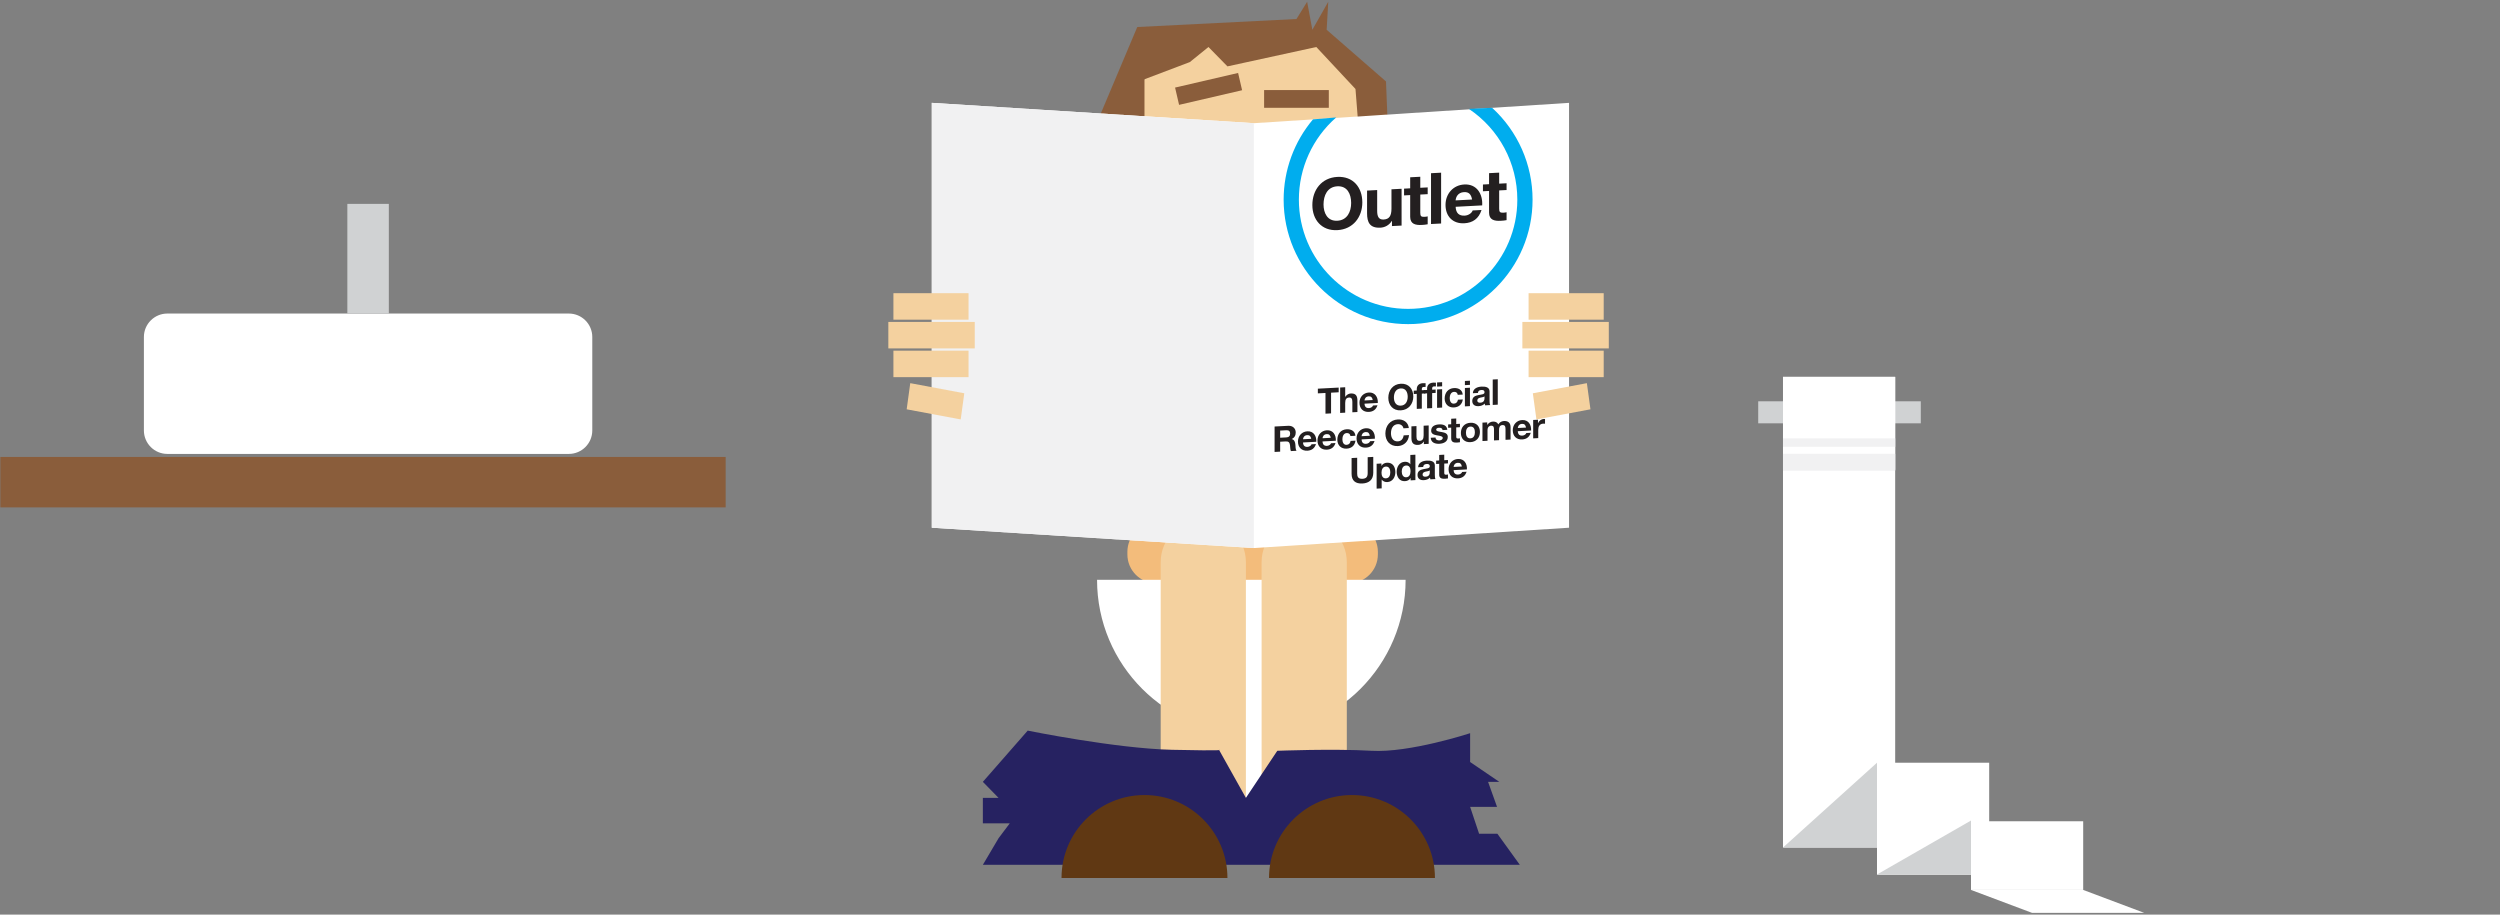<?xml version="1.0" encoding="utf-8"?>
<!-- Generator: Adobe Illustrator 16.0.0, SVG Export Plug-In . SVG Version: 6.00 Build 0)  -->
<!DOCTYPE svg PUBLIC "-//W3C//DTD SVG 1.1//EN" "http://www.w3.org/Graphics/SVG/1.1/DTD/svg11.dtd">
<svg version="1.1" id="Layer_1" xmlns="http://www.w3.org/2000/svg" xmlns:xlink="http://www.w3.org/1999/xlink" x="0px" y="0px"
	 width="492px" height="180px" viewBox="0 0 492 180" enable-background="new 0 0 492 180" xml:space="preserve">
<rect x="0" y="0" width="492" height="180" fill="#808080" stroke="none"/>
<ellipse fill="#F4D19F" cx="246.518" cy="30.437" rx="26.703" ry="24.576"/>
<rect id="LeftEyebrow" x="231.449" y="15.732" transform="matrix(-0.974 0.226 -0.226 -0.974 473.432 -19.228)" fill="#8A5D3B" width="12.734" height="3.491"/>
<rect id="RightEyebroe" x="248.777" y="17.725" fill="#8A5D3B" width="12.733" height="3.49"/>
<polygon fill="#8A5D3B" points="225.233,25.775 225.233,15.599 234.161,12.216 237.827,9.25 241.561,13.063 259.05,9.25 
	266.759,17.513 267.543,27.471 273.221,27.471 272.764,16.029 261.087,5.859 261.4,0.352 258.271,5.859 257.243,0.352 
	255.146,3.741 223.814,5.317 215.9,24.08 "/>
<path fill="#F3BC7B" d="M271.165,109.113c0,3.131-2.538,5.668-5.669,5.668h-37.957c-3.131,0-5.669-2.537-5.669-5.668v-0.521
	c0-3.131,2.538-5.668,5.669-5.668h37.957c3.131,0,5.669,2.537,5.669,5.668V109.113z"/>
<path fill="#FFFFFF" d="M276.625,114.107c0,16.768-13.592,30.36-30.36,30.36c-16.77,0-30.364-13.594-30.364-30.36H276.625z"/>
<rect x="234.161" y="135.789" fill="#FFFFFF" width="24.713" height="31.33"/>
<path fill="#F4D19F" d="M245.193,160.943c0,4.629-3.754,8.385-8.385,8.385l0,0c-4.63,0-8.384-3.756-8.384-8.385v-50.31
	c0-4.631,3.754-8.385,8.384-8.385l0,0c4.631,0,8.385,3.754,8.385,8.385V160.943z"/>
<path fill="#F4D19F" d="M265.052,160.943c0,4.629-3.755,8.385-8.385,8.385l0,0c-4.63,0-8.384-3.756-8.384-8.385v-50.31
	c0-4.631,3.754-8.385,8.384-8.385l0,0c4.63,0,8.385,3.754,8.385,8.385V160.943z"/>
<path fill="#262261" d="M289.32,144.291c0,0-11.912,3.904-19.414,3.463s-18.534,0-18.534,0l-6.179,9.268l-5.295-9.463
	c0,0,1.765,0.244-9.268,0c-11.032-0.246-28.378-3.774-28.378-3.774l-8.826,10.082l3.089,3.155h-3.089v5.009h5.295l-2.206,2.936
	l-3.089,5.229H299.1l-4.412-6.111h-3.6l-1.768-5.295h5.298l-1.765-4.922h2.205l-5.738-3.904V144.291L289.32,144.291z"/>
<path fill="#603813" d="M208.907,172.789c0-9.016,7.31-16.326,16.327-16.326c9.018,0,16.327,7.311,16.327,16.326H208.907z"/>
<path fill="#603813" d="M249.743,172.789c0-9.016,7.309-16.326,16.327-16.326c9.018,0,16.326,7.311,16.326,16.326H249.743z"/>
<polygon fill="#FFFFFF" points="308.788,103.854 246.764,107.854 183.374,103.854 183.374,20.243 246.764,24.243 308.788,20.243 "/>
<polygon fill="#F1F1F2" points="246.764,107.854 183.374,103.854 183.374,20.243 246.764,24.243 "/>
<rect x="174.825" y="63.355" fill="#F4D19F" width="17.008" height="5.213"/>
<rect x="175.825" y="57.701" fill="#F4D19F" width="14.785" height="5.213"/>
<rect x="175.825" y="69.01" fill="#F4D19F" width="14.785" height="5.213"/>
<polygon fill="#F4D19F" points="189.067,82.544 178.434,80.552 179.139,75.405 189.772,77.398 "/>
<rect x="299.603" y="63.355" fill="#F4D19F" width="17.009" height="5.213"/>
<rect x="300.826" y="57.701" fill="#F4D19F" width="14.784" height="5.213"/>
<rect x="300.826" y="69.01" fill="#F4D19F" width="14.784" height="5.213"/>
<polygon fill="#F4D19F" points="302.368,82.544 313.002,80.552 312.297,75.405 301.663,77.398 "/>
<g>
	<path fill="#231F20" d="M263.188,34.814c3.097-0.162,4.918,2.053,4.918,5.022c0,2.886-1.821,5.293-4.918,5.455
		c-3.096,0.162-4.916-2.054-4.916-4.939C258.271,37.383,260.093,34.977,263.188,34.814z M263.188,43.442
		c1.976-0.104,2.719-1.823,2.719-3.49c0-1.751-0.743-3.393-2.719-3.289c-1.975,0.104-2.717,1.823-2.717,3.574
		C260.473,41.904,261.214,43.546,263.188,43.442z"/>
	<path fill="#231F20" d="M275.832,44.392l-1.893,0.099v-1.009l-0.041,0.003c-0.504,0.839-1.373,1.276-2.213,1.32
		c-2.115,0.111-2.647-1.052-2.647-2.845v-4.455l1.989-0.104v4.091c0,1.19,0.351,1.76,1.273,1.711
		c1.078-0.057,1.541-0.682,1.541-2.153v-3.796l1.989-0.104L275.832,44.392L275.832,44.392z"/>
	<path fill="#231F20" d="M279.511,36.956l1.457-0.076v1.331l-1.457,0.076v3.586c0,0.672,0.169,0.832,0.841,0.797
		c0.211-0.011,0.406-0.036,0.616-0.089v1.555c-0.336,0.074-0.77,0.111-1.161,0.132c-1.22,0.063-2.283-0.161-2.283-1.604v-4.272
		l-1.205,0.063v-1.331l1.205-0.063V34.89l1.988-0.104L279.511,36.956L279.511,36.956z"/>
	<path fill="#231F20" d="M281.624,34.087l1.987-0.104v10.001l-1.987,0.104V34.087z"/>
	<path fill="#231F20" d="M286.469,40.696c0.057,1.258,0.674,1.8,1.778,1.742c0.799-0.042,1.442-0.566,1.569-1.021l1.75-0.092
		c-0.561,1.738-1.75,2.529-3.391,2.615c-2.283,0.12-3.697-1.375-3.697-3.616c0-2.171,1.498-3.903,3.697-4.019
		c2.467-0.129,3.656,1.882,3.518,4.117L286.469,40.696z M289.704,39.266c-0.183-0.999-0.616-1.509-1.582-1.458
		c-1.263,0.066-1.625,1.065-1.653,1.628L289.704,39.266z"/>
	<path fill="#231F20" d="M295.037,36.143l1.456-0.076v1.331l-1.456,0.076v3.586c0,0.672,0.168,0.832,0.841,0.797
		c0.209-0.011,0.406-0.036,0.615-0.089v1.555c-0.336,0.074-0.771,0.11-1.162,0.131c-1.22,0.064-2.283-0.16-2.283-1.603v-4.272
		l-1.205,0.063v-1.331l1.205-0.063v-2.171l1.989-0.104V36.143L295.037,36.143z"/>
</g>
<path fill="#00ADEE" d="M277.115,63.787c-13.508,0-24.495-10.988-24.495-24.495c0-5.82,2.071-11.409,5.776-15.8l4.57-0.384
	c-4.67,4.086-7.348,9.984-7.348,16.184c0,11.853,9.643,21.495,21.495,21.495c11.852,0,21.495-9.643,21.495-21.495
	c0-7.182-3.565-13.86-9.539-17.866l4.578-0.211c5.039,4.608,7.961,11.137,7.961,18.077C301.61,52.799,290.622,63.787,277.115,63.787
	z"/>
<g>
	<path fill="#231F20" d="M260.854,77.338l-1.5,0.078v-0.924l4.098-0.215v0.924l-1.498,0.079v4.076l-1.1,0.058V77.338z"/>
	<path fill="#231F20" d="M263.743,76.262l0.993-0.053v1.885h0.021c0.253-0.42,0.688-0.639,1.059-0.658
		c1.058-0.056,1.324,0.525,1.324,1.422v2.227l-0.996,0.053v-2.045c0-0.596-0.174-0.881-0.638-0.856
		c-0.539,0.028-0.771,0.341-0.771,1.077v1.898l-0.993,0.052V76.262L263.743,76.262z"/>
	<path fill="#231F20" d="M268.537,79.443c0.027,0.628,0.337,0.898,0.89,0.87c0.399-0.021,0.722-0.283,0.784-0.511l0.876-0.046
		c-0.28,0.869-0.876,1.265-1.694,1.308c-1.143,0.06-1.85-0.688-1.85-1.808c0-1.086,0.749-1.952,1.85-2.009
		c1.232-0.064,1.828,0.939,1.758,2.059L268.537,79.443z M270.154,78.727c-0.09-0.498-0.307-0.754-0.79-0.729
		c-0.632,0.033-0.812,0.533-0.827,0.814L270.154,78.727z"/>
	<path fill="#231F20" d="M275.68,75.518c1.547-0.082,2.457,1.027,2.457,2.512c0,1.443-0.91,2.646-2.457,2.727
		c-1.549,0.082-2.459-1.026-2.459-2.47C273.221,76.802,274.131,75.598,275.68,75.518z M275.68,79.832
		c0.986-0.053,1.357-0.912,1.357-1.746c0-0.875-0.371-1.695-1.357-1.645c-0.988,0.053-1.359,0.912-1.359,1.787
		C274.32,79.062,274.691,79.883,275.68,79.832z"/>
	<path fill="#231F20" d="M278.82,77.516l-0.596,0.031v-0.664l0.596-0.031V76.57c0-0.637,0.397-1.119,1.211-1.162
		c0.176-0.01,0.357,0.002,0.525,0v0.742c-0.119-0.007-0.238-0.008-0.365-0.001c-0.266,0.015-0.377,0.132-0.377,0.433v0.217
		l0.687-0.035v0.664l-0.687,0.037v2.955l-0.994,0.053V77.516z"/>
	<path fill="#231F20" d="M280.852,77.41l-0.596,0.031v-0.666l0.596-0.031v-0.279c0-0.637,0.398-1.121,1.211-1.164
		c0.176-0.008,0.357,0.004,0.525,0.002v0.742c-0.119-0.008-0.238-0.008-0.363-0.002c-0.267,0.014-0.379,0.131-0.379,0.434v0.217
		l0.688-0.037v0.666l-0.688,0.035v2.957l-0.994,0.051V77.41z"/>
	<path fill="#231F20" d="M283.812,76.029l-0.994,0.052v-0.819l0.994-0.052V76.029z M282.818,76.642l0.994-0.052v3.621l-0.994,0.052
		V76.642z"/>
	<path fill="#231F20" d="M286.887,77.703c-0.062-0.403-0.322-0.606-0.734-0.584c-0.639,0.033-0.848,0.688-0.848,1.221
		c0,0.519,0.202,1.131,0.825,1.098c0.463-0.023,0.729-0.332,0.792-0.776l0.959-0.05c-0.126,0.966-0.791,1.525-1.744,1.575
		c-1.092,0.058-1.826-0.674-1.826-1.76c0-1.128,0.672-1.996,1.849-2.058c0.854-0.045,1.639,0.362,1.702,1.283L286.887,77.703z"/>
	<path fill="#231F20" d="M289.286,75.742l-0.994,0.053v-0.82l0.994-0.052V75.742z M288.292,76.355l0.994-0.053v3.621l-0.994,0.053
		V76.355z"/>
	<path fill="#231F20" d="M289.854,77.387c0.057-0.934,0.89-1.258,1.701-1.301c0.723-0.037,1.59,0.078,1.59,0.946v1.884
		c0,0.329,0.035,0.656,0.127,0.799l-1.01,0.053c-0.033-0.11-0.062-0.229-0.068-0.347c-0.315,0.346-0.777,0.489-1.219,0.513
		c-0.688,0.035-1.233-0.279-1.233-1.021c0-0.818,0.616-1.047,1.233-1.164c0.608-0.122,1.176-0.131,1.176-0.537
		c0-0.428-0.295-0.476-0.645-0.457c-0.378,0.02-0.623,0.188-0.658,0.58L289.854,77.387z M292.15,78.002
		c-0.168,0.156-0.52,0.181-0.827,0.254c-0.308,0.078-0.589,0.199-0.589,0.562c0,0.371,0.287,0.447,0.609,0.43
		c0.777-0.04,0.807-0.658,0.807-0.875V78.002z"/>
	<path fill="#231F20" d="M293.768,74.688l0.993-0.051v5l-0.993,0.053V74.688z"/>
	<path fill="#231F20" d="M250.839,83.938l2.696-0.141c0.896-0.047,1.464,0.547,1.464,1.303c0,0.589-0.237,1.042-0.791,1.295v0.014
		c0.539,0.113,0.692,0.631,0.729,1.133c0.021,0.314,0.014,0.902,0.209,1.172l-1.101,0.058c-0.133-0.308-0.119-0.792-0.174-1.188
		c-0.078-0.521-0.281-0.742-0.834-0.713l-1.101,0.059v1.953l-1.1,0.059L250.839,83.938L250.839,83.938z M251.938,86.143l1.205-0.062
		c0.49-0.025,0.756-0.25,0.756-0.755c0-0.483-0.266-0.679-0.756-0.653l-1.205,0.062V86.143z"/>
	<path fill="#231F20" d="M256.434,87.077c0.026,0.628,0.336,0.899,0.889,0.87c0.398-0.021,0.722-0.282,0.785-0.51l0.875-0.047
		c-0.28,0.869-0.875,1.266-1.695,1.309c-1.141,0.059-1.85-0.688-1.85-1.809c0-1.086,0.75-1.951,1.85-2.008
		c1.232-0.065,1.828,0.939,1.758,2.058L256.434,87.077z M258.05,86.361c-0.091-0.499-0.309-0.754-0.791-0.729
		c-0.631,0.033-0.812,0.533-0.825,0.813L258.05,86.361z"/>
	<path fill="#231F20" d="M260.273,86.876c0.028,0.628,0.336,0.899,0.891,0.87c0.398-0.021,0.722-0.283,0.784-0.511l0.876-0.046
		c-0.28,0.869-0.876,1.265-1.694,1.308c-1.144,0.06-1.851-0.687-1.851-1.808c0-1.086,0.75-1.951,1.851-2.009
		c1.231-0.064,1.827,0.94,1.759,2.059L260.273,86.876z M261.893,86.16c-0.091-0.499-0.308-0.754-0.791-0.729
		c-0.631,0.033-0.812,0.532-0.826,0.813L261.893,86.16z"/>
	<path fill="#231F20" d="M265.766,85.811c-0.064-0.403-0.322-0.607-0.736-0.585c-0.637,0.033-0.848,0.688-0.848,1.222
		c0,0.518,0.202,1.131,0.825,1.098c0.464-0.024,0.729-0.332,0.792-0.777l0.96-0.05c-0.127,0.967-0.791,1.526-1.743,1.575
		c-1.094,0.058-1.828-0.674-1.828-1.76c0-1.127,0.672-1.996,1.85-2.057c0.854-0.045,1.639,0.361,1.701,1.282L265.766,85.811z"/>
	<path fill="#231F20" d="M267.961,86.473c0.028,0.629,0.336,0.9,0.891,0.871c0.398-0.021,0.721-0.283,0.783-0.512l0.875-0.045
		c-0.279,0.869-0.875,1.264-1.693,1.307c-1.143,0.061-1.851-0.687-1.851-1.807c0-1.086,0.75-1.951,1.851-2.01
		c1.231-0.064,1.828,0.941,1.758,2.059L267.961,86.473z M269.579,85.758c-0.093-0.5-0.31-0.755-0.792-0.729
		c-0.63,0.033-0.812,0.533-0.826,0.813L269.579,85.758z"/>
	<path fill="#231F20" d="M276.193,84.291c-0.069-0.494-0.547-0.848-1.092-0.818c-0.987,0.051-1.358,0.911-1.358,1.786
		c0,0.834,0.371,1.655,1.358,1.603c0.672-0.035,1.051-0.517,1.135-1.18l1.063-0.055c-0.112,1.252-0.974,2.096-2.198,2.16
		c-1.549,0.08-2.459-1.027-2.459-2.471c0-1.484,0.91-2.688,2.459-2.77c1.1-0.057,2.023,0.539,2.156,1.688L276.193,84.291z"/>
	<path fill="#231F20" d="M281.164,87.35l-0.946,0.049v-0.504l-0.021,0.002c-0.252,0.42-0.688,0.637-1.106,0.659
		c-1.058,0.056-1.323-0.524-1.323-1.421v-2.229l0.994-0.052v2.045c0,0.596,0.176,0.88,0.637,0.856
		c0.541-0.029,0.771-0.342,0.771-1.076v-1.898l0.995-0.053L281.164,87.35L281.164,87.35z"/>
	<path fill="#231F20" d="M282.514,86.102c0.008,0.435,0.371,0.59,0.764,0.57c0.287-0.016,0.652-0.146,0.652-0.496
		c0-0.303-0.414-0.385-1.129-0.502c-0.574-0.096-1.148-0.269-1.148-0.906c0-0.924,0.8-1.204,1.576-1.245
		c0.791-0.042,1.521,0.187,1.598,1.071l-0.945,0.05c-0.027-0.384-0.322-0.474-0.68-0.454c-0.225,0.012-0.555,0.07-0.555,0.365
		c0,0.357,0.562,0.377,1.129,0.48c0.58,0.102,1.147,0.282,1.147,0.954c0,0.953-0.825,1.304-1.651,1.348
		c-0.842,0.044-1.66-0.228-1.703-1.186L282.514,86.102z"/>
	<path fill="#231F20" d="M286.588,83.444l0.729-0.038v0.665l-0.729,0.038v1.793c0,0.337,0.084,0.416,0.421,0.398
		c0.104-0.006,0.203-0.018,0.308-0.044v0.777c-0.168,0.037-0.385,0.056-0.58,0.065c-0.609,0.031-1.143-0.08-1.143-0.802v-2.137
		l-0.603,0.032v-0.666l0.603-0.031V82.41l0.994-0.052V83.444z"/>
	<path fill="#231F20" d="M289.374,83.201c1.142-0.061,1.877,0.656,1.877,1.812c0,1.148-0.735,1.943-1.877,2.004
		c-1.134,0.059-1.869-0.658-1.869-1.807C287.505,84.055,288.24,83.26,289.374,83.201z M289.374,86.268
		c0.681-0.035,0.883-0.627,0.883-1.201c0-0.582-0.202-1.152-0.883-1.117c-0.672,0.035-0.875,0.627-0.875,1.209
		C288.499,85.732,288.702,86.303,289.374,86.268z"/>
	<path fill="#231F20" d="M291.746,83.174l0.938-0.049v0.49l0.015-0.001c0.26-0.385,0.638-0.622,1.106-0.646
		c0.455-0.024,0.861,0.123,1.057,0.547c0.212-0.326,0.59-0.634,1.094-0.66c0.771-0.04,1.324,0.288,1.324,1.227v2.423l-0.995,0.052
		v-2.051c0-0.484-0.042-0.881-0.609-0.852c-0.56,0.029-0.665,0.497-0.665,0.952v2.018l-0.994,0.052v-2.031
		c0-0.42,0.027-0.904-0.603-0.871c-0.196,0.01-0.673,0.16-0.673,0.867v2.102l-0.994,0.053V83.174z"/>
	<path fill="#231F20" d="M298.704,84.861c0.028,0.629,0.337,0.9,0.89,0.871c0.399-0.021,0.723-0.283,0.784-0.511l0.876-0.046
		c-0.28,0.869-0.876,1.265-1.695,1.308c-1.142,0.06-1.849-0.688-1.849-1.808c0-1.086,0.749-1.951,1.849-2.009
		c1.233-0.065,1.828,0.94,1.759,2.058L298.704,84.861z M300.322,84.146c-0.091-0.5-0.309-0.754-0.791-0.729
		c-0.631,0.033-0.812,0.533-0.827,0.813L300.322,84.146z"/>
	<path fill="#231F20" d="M301.728,82.65l0.945-0.049v0.672h0.016c0.182-0.466,0.672-0.806,1.154-0.831
		c0.07-0.004,0.154,0.005,0.218,0.023v0.924c-0.092-0.016-0.237-0.022-0.356-0.017c-0.729,0.039-0.98,0.577-0.98,1.215v1.632
		l-0.995,0.052L301.728,82.65L301.728,82.65z"/>
	<path fill="#231F20" d="M270.259,93.031c0,1.352-0.799,2.051-2.136,2.121c-1.346,0.07-2.13-0.539-2.13-1.898v-3.11l1.1-0.058v3.111
		c0,0.545,0.142,1.076,1.03,1.031c0.784-0.043,1.036-0.398,1.036-1.142v-3.11l1.1-0.058V93.031L270.259,93.031z"/>
	<path fill="#231F20" d="M270.921,91.266l0.945-0.049v0.461h0.015c0.238-0.398,0.631-0.594,1.078-0.617
		c1.135-0.059,1.646,0.832,1.646,1.861c0,0.967-0.532,1.896-1.59,1.953c-0.436,0.021-0.849-0.145-1.086-0.49l-0.015,0.002v1.723
		l-0.995,0.052L270.921,91.266L270.921,91.266z M273.609,92.945c0-0.574-0.229-1.158-0.867-1.123
		c-0.651,0.033-0.861,0.625-0.861,1.215c0,0.588,0.225,1.137,0.868,1.102C273.4,94.105,273.609,93.533,273.609,92.945z"/>
	<path fill="#231F20" d="M277.607,94.074h-0.015c-0.229,0.404-0.637,0.594-1.1,0.617c-1.093,0.059-1.625-0.853-1.625-1.854
		c0-0.973,0.54-1.903,1.604-1.961c0.426-0.021,0.848,0.138,1.07,0.481h0.014v-1.821l0.995-0.052v5l-0.944,0.052V94.074
		L277.607,94.074z M276.739,91.611c-0.651,0.035-0.875,0.606-0.875,1.201c0,0.567,0.259,1.149,0.875,1.117
		c0.659-0.033,0.854-0.619,0.854-1.216C277.594,92.127,277.384,91.578,276.739,91.611z"/>
	<path fill="#231F20" d="M279.083,91.951c0.058-0.934,0.89-1.258,1.702-1.301c0.722-0.037,1.59,0.078,1.59,0.947v1.883
		c0,0.33,0.035,0.655,0.126,0.799l-1.009,0.053c-0.034-0.109-0.062-0.229-0.069-0.346c-0.315,0.346-0.776,0.488-1.219,0.512
		c-0.687,0.035-1.233-0.279-1.233-1.021c0-0.817,0.617-1.047,1.233-1.164c0.608-0.121,1.177-0.131,1.177-0.537
		c0-0.428-0.295-0.475-0.645-0.457c-0.379,0.021-0.623,0.188-0.658,0.58L279.083,91.951z M281.381,92.566
		c-0.168,0.156-0.52,0.182-0.826,0.254c-0.309,0.078-0.589,0.199-0.589,0.562c0,0.371,0.287,0.447,0.609,0.431
		c0.776-0.039,0.806-0.658,0.806-0.875V92.566z"/>
	<path fill="#231F20" d="M284.229,90.568l0.729-0.039v0.666l-0.729,0.037v1.793c0,0.338,0.084,0.418,0.422,0.399
		c0.104-0.006,0.203-0.018,0.308-0.045v0.777c-0.168,0.036-0.385,0.055-0.581,0.063c-0.609,0.033-1.143-0.078-1.143-0.801v-2.137
		l-0.603,0.031V90.65l0.603-0.031v-1.087l0.994-0.052V90.568z"/>
	<path fill="#231F20" d="M286.076,92.523c0.027,0.629,0.337,0.899,0.89,0.871c0.399-0.021,0.722-0.283,0.784-0.513l0.876-0.045
		c-0.28,0.869-0.876,1.265-1.694,1.308c-1.143,0.061-1.85-0.688-1.85-1.808c0-1.086,0.749-1.951,1.85-2.01
		c1.232-0.064,1.827,0.94,1.758,2.059L286.076,92.523z M287.693,91.809c-0.09-0.5-0.308-0.754-0.791-0.729
		c-0.631,0.033-0.812,0.531-0.826,0.812L287.693,91.809z"/>
</g>
<path fill="#FFFFFF" d="M116.562,84.713c0,2.55-2.067,4.617-4.618,4.617H32.936c-2.551,0-4.618-2.067-4.618-4.617v-18.39
	c0-2.551,2.067-4.618,4.618-4.618h79.008c2.551,0,4.618,2.067,4.618,4.618V84.713z"/>
<rect x="0.07" y="89.925" fill="#8A5D3B" width="142.74" height="9.929"/>
<rect x="346.017" y="78.975" fill="#D0D2D3" width="31.997" height="4.335"/>
<rect x="350.893" y="74.189" fill="#FFFFFF" width="22.079" height="92.6"/>
<rect x="369.393" y="150.104" fill="#FFFFFF" width="22.079" height="22.033"/>
<rect x="387.893" y="161.625" fill="#FFFFFF" width="22.079" height="13.512"/>
<polygon fill="#D0D2D3" points="350.893,166.789 369.393,150.104 369.393,166.789 "/>
<polygon fill="#D0D2D3" points="369.393,172.1 387.893,161.48 387.893,172.1 "/>
<polygon fill="#FFFFFF" points="421.972,179.648 399.893,179.648 387.893,175.137 409.972,175.137 "/>
<rect x="350.893" y="74.15" fill="#FFFFFF" width="22.079" height="18.318"/>
<rect x="350.893" y="89.303" fill="#F1F1F2" width="22.079" height="3.326"/>
<rect x="350.893" y="86.271" fill="#F1F1F2" width="22.079" height="1.662"/>
<rect x="68.358" y="40.124" fill="#D0D2D3" width="8.164" height="21.581"/>
</svg>
